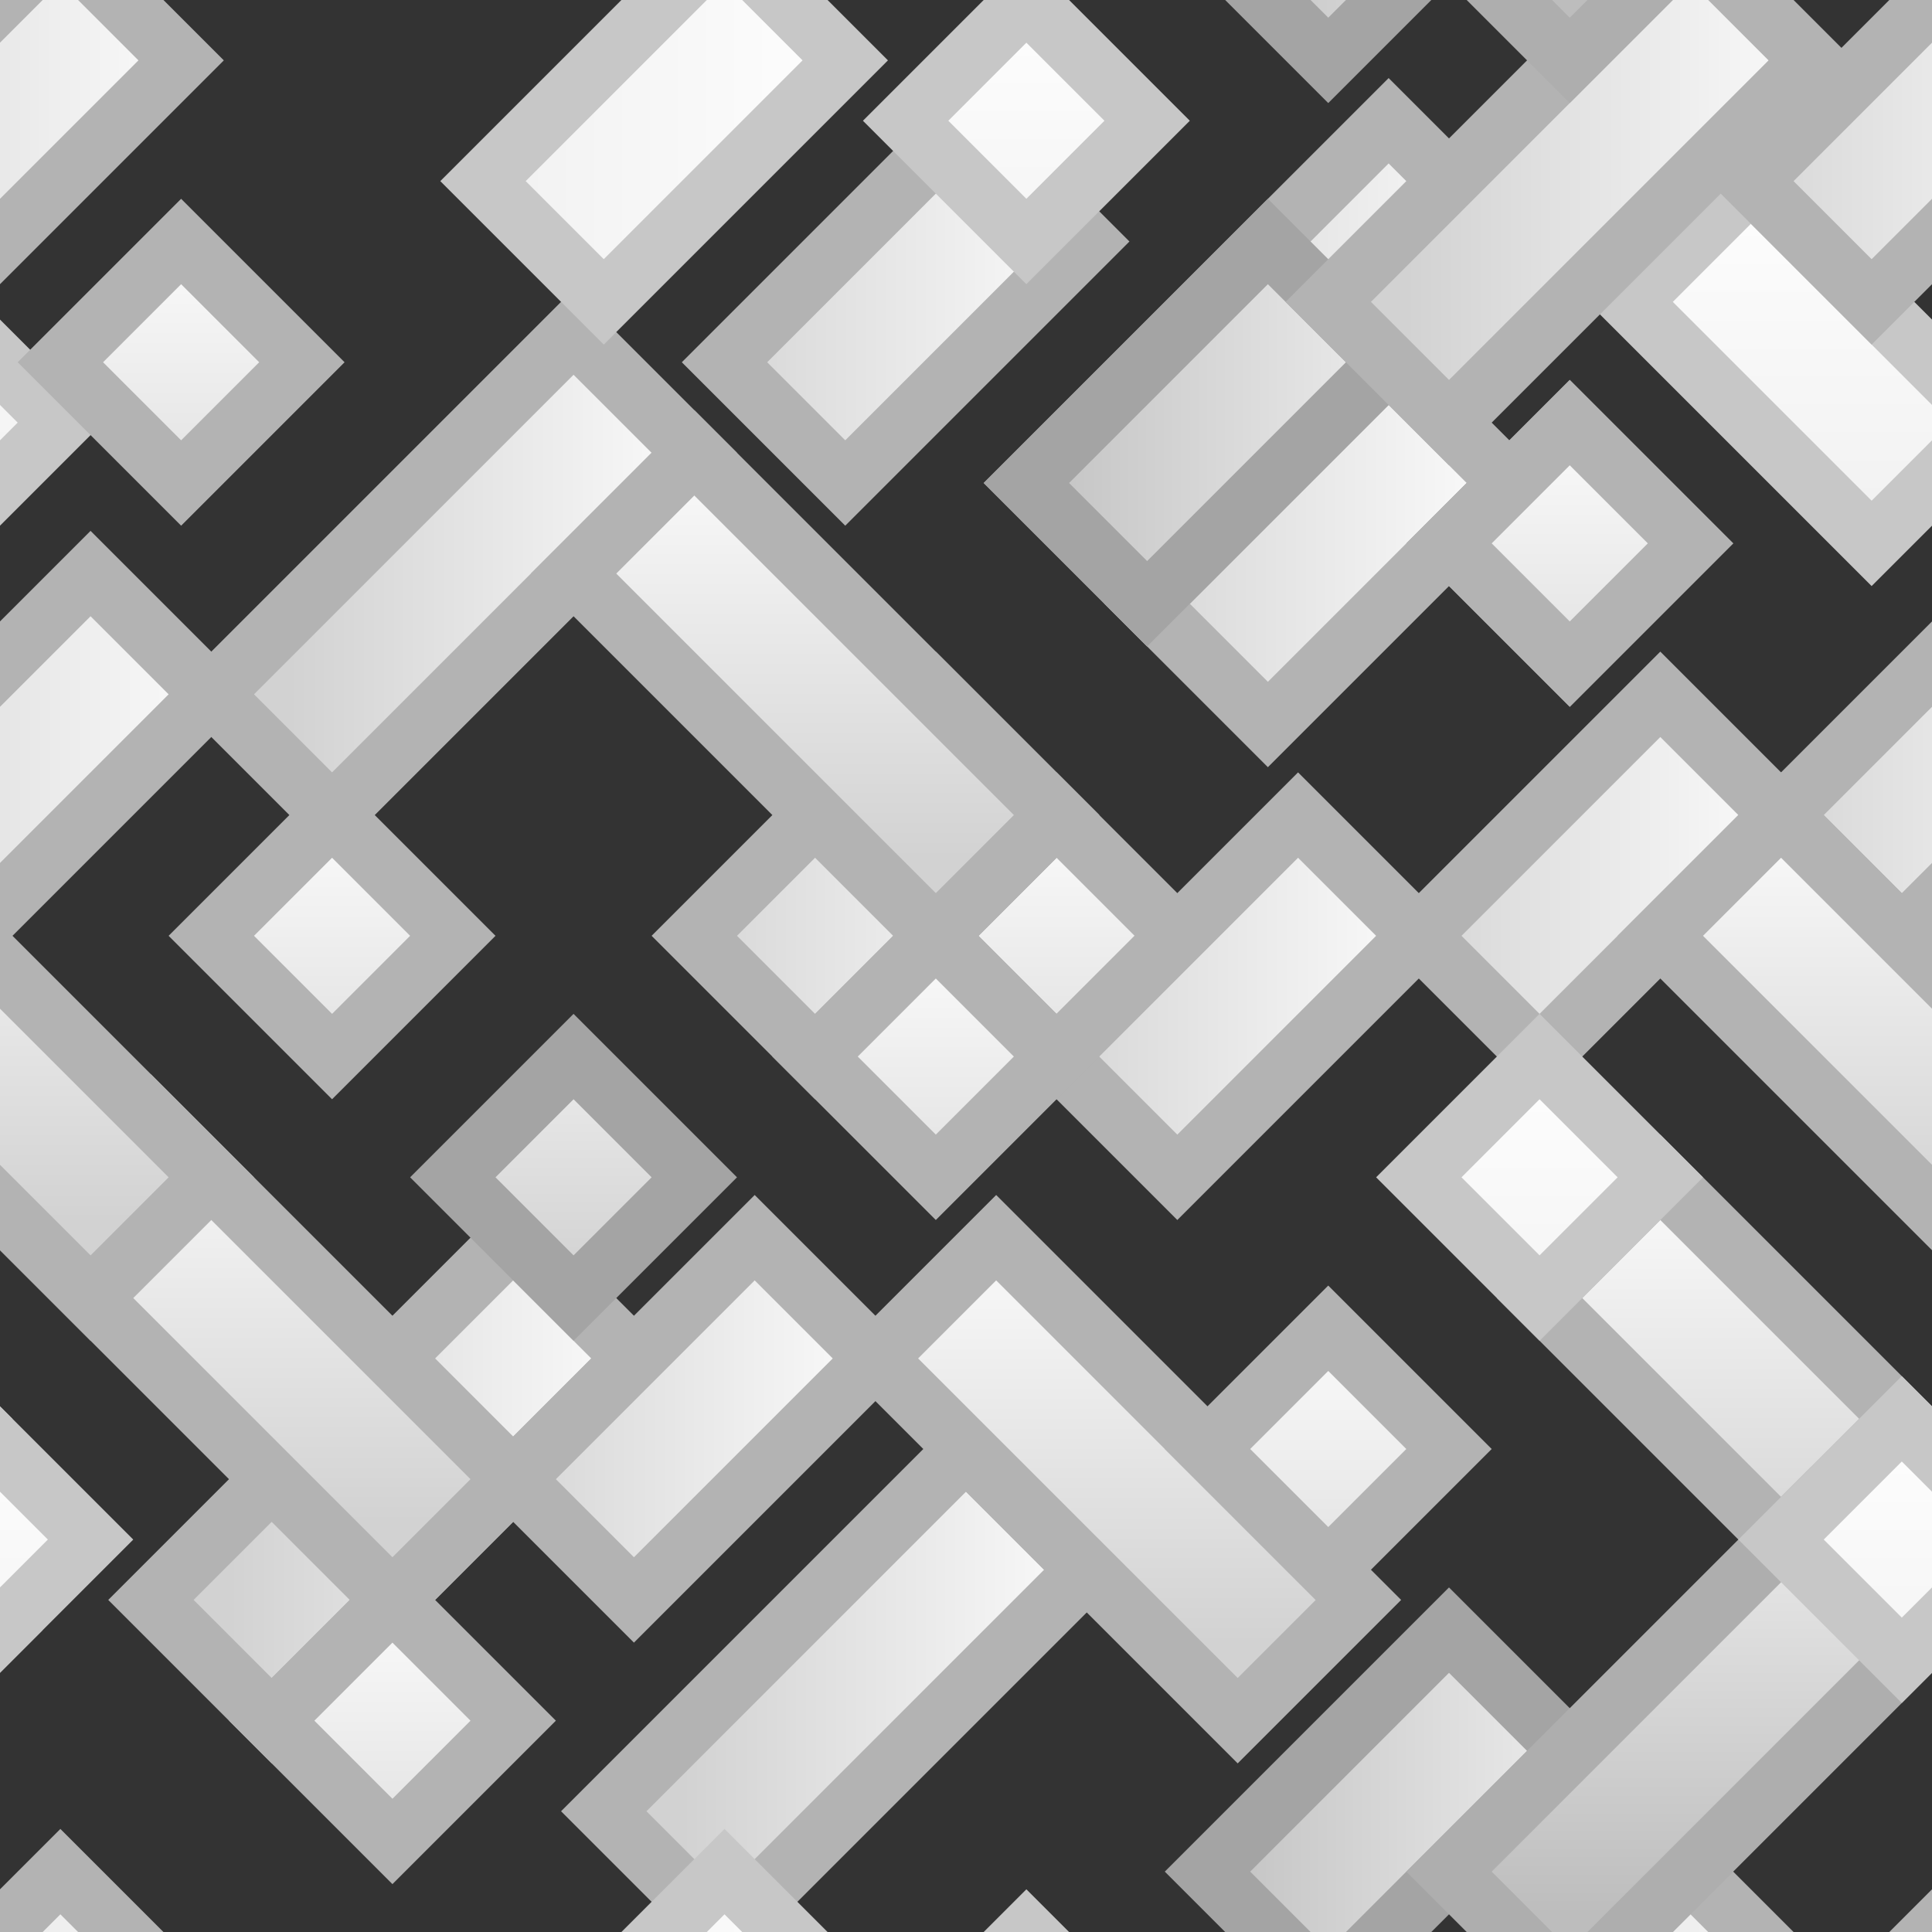 <?xml version="1.0" encoding="UTF-8" standalone="no"?>
<!-- Created with Inkscape (http://www.inkscape.org/) -->

<svg
   xmlns:dc="http://purl.org/dc/elements/1.1/"
   xmlns:cc="http://creativecommons.org/ns#"
   xmlns:rdf="http://www.w3.org/1999/02/22-rdf-syntax-ns#"
   xmlns:svg="http://www.w3.org/2000/svg"
   xmlns="http://www.w3.org/2000/svg"
   xmlns:xlink="http://www.w3.org/1999/xlink"
   xmlns:sodipodi="http://sodipodi.sourceforge.net/DTD/sodipodi-0.dtd"
   xmlns:inkscape="http://www.inkscape.org/namespaces/inkscape"
   width="128"
   height="128"
   viewBox="0 0 128 128"
   id="svg2"
   version="1.1"
   inkscape:version="0.92.1 r"
   sodipodi:docname="leaves_birch.svg">
  <rect x="0" y="0" width="128" height="128" fill="#333333" stroke="none"/>
  <defs
     id="defs4">
    <linearGradient
       inkscape:collect="always"
       id="linearGradient4251">
      <stop
         style="stop-color:#efefef;stop-opacity:1"
         offset="0"
         id="stop4253" />
      <stop
         style="stop-color:#ffffff;stop-opacity:1"
         offset="1"
         id="stop4255" />
    </linearGradient>
    <linearGradient
       inkscape:collect="always"
       id="linearGradient4245">
      <stop
         style="stop-color:#bdbdbd;stop-opacity:1"
         offset="0"
         id="stop4247" />
      <stop
         style="stop-color:#f0f0f0;stop-opacity:1"
         offset="1"
         id="stop4249" />
    </linearGradient>
    <linearGradient
       id="linearGradient4440"
       inkscape:collect="always">
      <stop
         id="stop4442"
         offset="0"
         style="stop-color:#d2d2d2;stop-opacity:1" />
      <stop
         id="stop4444"
         offset="1"
         style="stop-color:#ffffff;stop-opacity:1" />
    </linearGradient>
    <linearGradient
       inkscape:collect="always"
       xlink:href="#linearGradient4440"
       id="linearGradient4286-2"
       x1="-10.828"
       y1="960.362"
       x2="18.828"
       y2="960.362"
       gradientUnits="userSpaceOnUse"
       gradientTransform="translate(83.172,-4.1e-5)" />
    <linearGradient
       inkscape:collect="always"
       xlink:href="#linearGradient4440"
       id="linearGradient4286-9"
       x1="-10.828"
       y1="960.362"
       x2="18.828"
       y2="960.362"
       gradientUnits="userSpaceOnUse"
       gradientTransform="translate(78,30)" />
    <linearGradient
       inkscape:collect="always"
       xlink:href="#linearGradient4440"
       id="linearGradient4286-97"
       x1="-10.828"
       y1="960.362"
       x2="18.828"
       y2="960.362"
       gradientUnits="userSpaceOnUse"
       gradientTransform="translate(42,58)" />
    <linearGradient
       inkscape:collect="always"
       xlink:href="#linearGradient4245"
       id="linearGradient4286-29"
       x1="-10.828"
       y1="960.362"
       x2="18.828"
       y2="960.362"
       gradientUnits="userSpaceOnUse"
       gradientTransform="translate(88,84)" />
    <linearGradient
       inkscape:collect="always"
       xlink:href="#linearGradient4245"
       id="linearGradient4286-4"
       x1="-10.828"
       y1="960.362"
       x2="18.828"
       y2="960.362"
       gradientUnits="userSpaceOnUse"
       gradientTransform="translate(76,-8)" />
    <linearGradient
       inkscape:collect="always"
       xlink:href="#linearGradient4440"
       id="linearGradient4286-5"
       x1="-10.828"
       y1="960.362"
       x2="18.828"
       y2="960.362"
       gradientUnits="userSpaceOnUse"
       gradientTransform="translate(124,-28)" />
    <linearGradient
       inkscape:collect="always"
       xlink:href="#linearGradient4440"
       id="linearGradient4286-1"
       x1="-10.828"
       y1="960.362"
       x2="18.828"
       y2="960.362"
       gradientUnits="userSpaceOnUse"
       gradientTransform="translate(126,14)" />
    <linearGradient
       inkscape:collect="always"
       xlink:href="#linearGradient4440"
       id="linearGradient4286-20"
       x1="-10.828"
       y1="960.362"
       x2="18.828"
       y2="960.362"
       gradientUnits="userSpaceOnUse"
       gradientTransform="translate(-2,14)" />
    <linearGradient
       inkscape:collect="always"
       xlink:href="#linearGradient4440"
       id="linearGradient4286-47"
       x1="-10.828"
       y1="960.362"
       x2="18.828"
       y2="960.362"
       gradientUnits="userSpaceOnUse"
       gradientTransform="translate(-4,-28)" />
    <linearGradient
       inkscape:collect="always"
       xlink:href="#linearGradient4440"
       id="linearGradient4286-3"
       x1="-10.828"
       y1="960.362"
       x2="18.828"
       y2="960.362"
       gradientUnits="userSpaceOnUse"
       gradientTransform="translate(-4,100)" />
    <linearGradient
       inkscape:collect="always"
       xlink:href="#linearGradient4440"
       id="linearGradient4286-54"
       x1="-10.828"
       y1="960.362"
       x2="18.828"
       y2="960.362"
       gradientUnits="userSpaceOnUse"
       gradientTransform="translate(124,100)" />
    <linearGradient
       inkscape:collect="always"
       xlink:href="#linearGradient4245"
       id="linearGradient4286-92"
       x1="-10.828"
       y1="960.362"
       x2="18.828"
       y2="960.362"
       gradientUnits="userSpaceOnUse"
       gradientTransform="translate(88,-44)" />
    <linearGradient
       inkscape:collect="always"
       xlink:href="#linearGradient4251"
       id="linearGradient4286-26"
       x1="-10.828"
       y1="960.362"
       x2="18.828"
       y2="960.362"
       gradientUnits="userSpaceOnUse"
       gradientTransform="translate(40,100)" />
    <linearGradient
       inkscape:collect="always"
       xlink:href="#linearGradient4251"
       id="linearGradient4286-04"
       x1="-10.828"
       y1="960.362"
       x2="18.828"
       y2="960.362"
       gradientUnits="userSpaceOnUse"
       gradientTransform="translate(40,-28)" />
    <linearGradient
       inkscape:collect="always"
       xlink:href="#linearGradient4440"
       id="linearGradient4286-8-2"
       x1="-10.828"
       y1="960.362"
       x2="18.828"
       y2="960.362"
       gradientUnits="userSpaceOnUse"
       gradientTransform="rotate(-90,66,956.362)" />
    <linearGradient
       inkscape:collect="always"
       xlink:href="#linearGradient4440"
       id="linearGradient4286-8-2-6"
       x1="-10.828"
       y1="960.362"
       x2="18.828"
       y2="960.362"
       gradientUnits="userSpaceOnUse"
       gradientTransform="rotate(-90,34,980.362)" />
    <linearGradient
       inkscape:collect="always"
       xlink:href="#linearGradient4440"
       id="linearGradient4286-8-2-1"
       x1="-10.828"
       y1="960.362"
       x2="18.828"
       y2="960.362"
       gradientUnits="userSpaceOnUse"
       gradientTransform="rotate(-90,30,940.362)" />
    <linearGradient
       inkscape:collect="always"
       xlink:href="#linearGradient4245"
       id="linearGradient4286-8-2-97"
       x1="-10.828"
       y1="960.362"
       x2="18.828"
       y2="960.362"
       gradientUnits="userSpaceOnUse"
       gradientTransform="matrix(0,-1,-1,0,948.362,912.362)" />
    <linearGradient
       inkscape:collect="always"
       xlink:href="#linearGradient4245"
       id="linearGradient4286-8-2-3"
       x1="-10.828"
       y1="960.362"
       x2="18.828"
       y2="960.362"
       gradientUnits="userSpaceOnUse"
       gradientTransform="matrix(0,-1,-1,0,1076.362,912.362)" />
    <linearGradient
       inkscape:collect="always"
       xlink:href="#linearGradient4245"
       id="linearGradient4286-8-2-94"
       x1="-10.828"
       y1="960.362"
       x2="18.828"
       y2="960.362"
       gradientUnits="userSpaceOnUse"
       gradientTransform="matrix(0,-1,-1,0,1076.362,1040.362)" />
    <linearGradient
       inkscape:collect="always"
       xlink:href="#linearGradient4245"
       id="linearGradient4286-8-2-93"
       x1="-10.828"
       y1="960.362"
       x2="18.828"
       y2="960.362"
       gradientUnits="userSpaceOnUse"
       gradientTransform="matrix(0,-1,-1,0,948.362,1040.362)" />
    <linearGradient
       inkscape:collect="always"
       xlink:href="#linearGradient4440"
       id="linearGradient4286-8-2-8"
       x1="-10.828"
       y1="960.362"
       x2="18.828"
       y2="960.362"
       gradientUnits="userSpaceOnUse"
       gradientTransform="rotate(-90,78,916.362)" />
    <linearGradient
       inkscape:collect="always"
       xlink:href="#linearGradient4440"
       id="linearGradient4286-8-2-63"
       x1="-10.828"
       y1="960.362"
       x2="18.828"
       y2="960.362"
       gradientUnits="userSpaceOnUse"
       gradientTransform="rotate(-90,14,980.362)" />
    <linearGradient
       inkscape:collect="always"
       xlink:href="#linearGradient4440"
       id="linearGradient4286-8-2-97-1"
       x1="-10.828"
       y1="960.362"
       x2="18.828"
       y2="960.362"
       gradientUnits="userSpaceOnUse"
       gradientTransform="rotate(-90,58,910.362)" />
    <linearGradient
       inkscape:collect="always"
       xlink:href="#linearGradient4440"
       id="linearGradient4286-8-2-97-1-44"
       x1="-10.828"
       y1="960.362"
       x2="18.828"
       y2="960.362"
       gradientUnits="userSpaceOnUse"
       gradientTransform="rotate(-90,58,910.362)" />
    <linearGradient
       inkscape:collect="always"
       xlink:href="#linearGradient4251"
       id="linearGradient4286-8-2-97-1-1"
       x1="-10.828"
       y1="960.362"
       x2="18.828"
       y2="960.362"
       gradientUnits="userSpaceOnUse"
       gradientTransform="rotate(-90,78,932.362)" />
    <linearGradient
       inkscape:collect="always"
       xlink:href="#linearGradient4440"
       id="linearGradient4286-8-2-97-1-6"
       x1="-10.828"
       y1="960.362"
       x2="18.828"
       y2="960.362"
       gradientUnits="userSpaceOnUse"
       gradientTransform="rotate(-90,54,948.362)" />
    <linearGradient
       inkscape:collect="always"
       xlink:href="#linearGradient4245"
       id="linearGradient4286-8-2-97-1-85"
       x1="-10.828"
       y1="960.362"
       x2="18.828"
       y2="960.362"
       gradientUnits="userSpaceOnUse"
       gradientTransform="rotate(-90,46,964.362)" />
    <linearGradient
       inkscape:collect="always"
       xlink:href="#linearGradient4440"
       id="linearGradient4286-8-2-97-1-38"
       x1="-10.828"
       y1="960.362"
       x2="18.828"
       y2="960.362"
       gradientUnits="userSpaceOnUse"
       gradientTransform="rotate(-90,30,964.362)" />
    <linearGradient
       inkscape:collect="always"
       xlink:href="#linearGradient4440"
       id="linearGradient4286-8-2-97-1-89"
       x1="-10.828"
       y1="960.362"
       x2="18.828"
       y2="960.362"
       gradientUnits="userSpaceOnUse"
       gradientTransform="rotate(-90,6,950.362)" />
    <linearGradient
       inkscape:collect="always"
       xlink:href="#linearGradient4440"
       id="linearGradient4286-8-2-97-1-386"
       x1="-10.828"
       y1="960.362"
       x2="18.828"
       y2="960.362"
       gradientUnits="userSpaceOnUse"
       gradientTransform="rotate(-90,80,948.362)" />
    <linearGradient
       inkscape:collect="always"
       xlink:href="#linearGradient4440"
       id="linearGradient4286-8-2-97-1-88"
       x1="-10.828"
       y1="960.362"
       x2="18.828"
       y2="960.362"
       gradientUnits="userSpaceOnUse"
       gradientTransform="rotate(-90,58,988.362)" />
    <linearGradient
       inkscape:collect="always"
       xlink:href="#linearGradient4251"
       id="linearGradient4286-8-2-97-1-43"
       x1="-10.828"
       y1="960.362"
       x2="18.828"
       y2="960.362"
       gradientUnits="userSpaceOnUse"
       gradientTransform="rotate(-90,38,996.362)" />
    <linearGradient
       inkscape:collect="always"
       xlink:href="#linearGradient4251"
       id="linearGradient4286-8-2-97-1-2"
       x1="-10.828"
       y1="960.362"
       x2="18.828"
       y2="960.362"
       gradientUnits="userSpaceOnUse"
       gradientTransform="rotate(-90,102,932.362)" />
    <linearGradient
       inkscape:collect="always"
       xlink:href="#linearGradient4251"
       id="linearGradient4286-8-2-97-1-9"
       x1="-10.828"
       y1="960.362"
       x2="18.828"
       y2="960.362"
       gradientUnits="userSpaceOnUse"
       gradientTransform="rotate(-90,26,914.362)" />
    <linearGradient
       inkscape:collect="always"
       xlink:href="#linearGradient4251"
       id="linearGradient4286-8-2-97-1-24"
       x1="-10.828"
       y1="960.362"
       x2="18.828"
       y2="960.362"
       gradientUnits="userSpaceOnUse"
       gradientTransform="rotate(-90,90,978.362)" />
    <linearGradient
       inkscape:collect="always"
       xlink:href="#linearGradient4440"
       id="linearGradient4286-8-2-1-8"
       x1="-10.828"
       y1="960.362"
       x2="18.828"
       y2="960.362"
       gradientUnits="userSpaceOnUse"
       gradientTransform="translate(30,-2)" />
    <linearGradient
       inkscape:collect="always"
       xlink:href="#linearGradient4440"
       id="linearGradient4286-8-2-1-8-9"
       x1="-10.828"
       y1="960.362"
       x2="18.828"
       y2="960.362"
       gradientUnits="userSpaceOnUse"
       gradientTransform="translate(84,-16)" />
    <linearGradient
       inkscape:collect="always"
       xlink:href="#linearGradient4440"
       id="linearGradient4286-8-2-1-8-0"
       x1="-10.828"
       y1="960.362"
       x2="18.828"
       y2="960.362"
       gradientUnits="userSpaceOnUse"
       gradientTransform="translate(104,-28)" />
    <linearGradient
       inkscape:collect="always"
       xlink:href="#linearGradient4440"
       id="linearGradient4286-8-2-1-8-5"
       x1="-10.828"
       y1="960.362"
       x2="18.828"
       y2="960.362"
       gradientUnits="userSpaceOnUse"
       gradientTransform="translate(104,100)" />
    <linearGradient
       inkscape:collect="always"
       xlink:href="#linearGradient4440"
       id="linearGradient4286-8-2-1-8-50"
       x1="-10.828"
       y1="960.362"
       x2="18.828"
       y2="960.362"
       gradientUnits="userSpaceOnUse"
       gradientTransform="translate(26,58)" />
    <linearGradient
       inkscape:collect="always"
       xlink:href="#linearGradient4440"
       id="linearGradient4286-8-2-1-8-8"
       x1="-10.828"
       y1="960.362"
       x2="18.828"
       y2="960.362"
       gradientUnits="userSpaceOnUse"
       gradientTransform="translate(56,72)" />
    <linearGradient
       inkscape:collect="always"
       xlink:href="#linearGradient4440"
       id="linearGradient4286-8-2-97-1-386-4"
       x1="-10.828"
       y1="960.362"
       x2="18.828"
       y2="960.362"
       gradientUnits="userSpaceOnUse"
       gradientTransform="rotate(-90,54,940.362)" />
    <linearGradient
       inkscape:collect="always"
       xlink:href="#linearGradient4440"
       id="linearGradient4286-4-9"
       x1="-10.828"
       y1="960.362"
       x2="18.828"
       y2="960.362"
       gradientUnits="userSpaceOnUse"
       gradientTransform="translate(56,-16)" />
    <linearGradient
       inkscape:collect="always"
       xlink:href="#linearGradient4440"
       id="linearGradient4286-4-1"
       x1="-10.828"
       y1="960.362"
       x2="18.828"
       y2="960.362"
       gradientUnits="userSpaceOnUse"
       gradientTransform="translate(54,22)" />
    <linearGradient
       inkscape:collect="always"
       xlink:href="#linearGradient4440"
       id="linearGradient4286-4-3"
       x1="-10.828"
       y1="960.362"
       x2="18.828"
       y2="960.362"
       gradientUnits="userSpaceOnUse"
       gradientTransform="translate(102,22)" />
    <linearGradient
       inkscape:collect="always"
       xlink:href="#linearGradient4440"
       id="linearGradient4286-20-2"
       x1="-10.828"
       y1="960.362"
       x2="18.828"
       y2="960.362"
       gradientUnits="userSpaceOnUse"
       gradientTransform="rotate(-90,86,932.362)" />
    <linearGradient
       inkscape:collect="always"
       xlink:href="#linearGradient4251"
       id="linearGradient4286-8-2-97-1-24-97"
       x1="-10.828"
       y1="960.362"
       x2="18.828"
       y2="960.362"
       gradientUnits="userSpaceOnUse"
       gradientTransform="rotate(-90,78,890.362)" />
    <linearGradient
       inkscape:collect="always"
       xlink:href="#linearGradient4251"
       id="linearGradient4286-04-2"
       x1="-10.828"
       y1="960.362"
       x2="18.828"
       y2="960.362"
       gradientUnits="userSpaceOnUse"
       gradientTransform="rotate(-90,56,896.362)" />
    <linearGradient
       inkscape:collect="always"
       xlink:href="#linearGradient4251"
       id="linearGradient4286-04-2-9"
       x1="-10.828"
       y1="960.362"
       x2="18.828"
       y2="960.362"
       gradientUnits="userSpaceOnUse"
       gradientTransform="rotate(-90,-8,960.362)" />
    <linearGradient
       inkscape:collect="always"
       xlink:href="#linearGradient4440"
       id="linearGradient4608"
       gradientUnits="userSpaceOnUse"
       gradientTransform="rotate(-90,22,996.362)"
       x1="-10.828"
       y1="960.362"
       x2="18.828"
       y2="960.362" />
  </defs>
  <sodipodi:namedview
     id="base"
     pagecolor="#ffffff"
     bordercolor="#666666"
     borderopacity="1.0"
     inkscape:pageopacity="0.0"
     inkscape:pageshadow="2"
     inkscape:zoom="5.6568544"
     inkscape:cx="46.479688"
     inkscape:cy="41.970546"
     inkscape:document-units="px"
     inkscape:current-layer="layer1"
     showgrid="true"
     units="px"
     inkscape:window-width="3840"
     inkscape:window-height="2018"
     inkscape:window-x="0"
     inkscape:window-y="86"
     inkscape:window-maximized="1"
     inkscape:snap-bbox="true"
     inkscape:bbox-paths="true"
     inkscape:bbox-nodes="true"
     inkscape:snap-bbox-edge-midpoints="true"
     inkscape:snap-bbox-midpoints="true"
     inkscape:object-nodes="true">
    <inkscape:grid
       type="xygrid"
       id="grid4136"
       empspacing="4"
       dotted="false" />
  </sodipodi:namedview>
  <g
     inkscape:label="Layer 1"
     inkscape:groupmode="layer"
     id="layer1"
     transform="translate(0,-924.362)">
    <path
       style="fill:url(#linearGradient4286-8-2-1-8);fill-opacity:1;fill-rule:evenodd;stroke:#b3b3b3;stroke-width:4;stroke-linecap:butt;stroke-linejoin:miter;stroke-miterlimit:4;stroke-dasharray:none;stroke-opacity:1"
       d="m 14,970.362 24,-24 8,8 -24,24 z"
       id="path4805-14-2-4-8"
       inkscape:connector-curvature="0"
       sodipodi:nodetypes="ccccc" />
    <path
       style="fill:url(#linearGradient4286-4-9);fill-opacity:1;fill-rule:evenodd;stroke:#b3b3b3;stroke-width:4;stroke-linecap:butt;stroke-linejoin:miter;stroke-miterlimit:4;stroke-dasharray:none;stroke-opacity:1"
       d="m 48,948.362 16,-16 8,8 -8,8 -8,8 z"
       id="path4805-4-8"
       inkscape:connector-curvature="0" />
    <path
       style="fill:url(#linearGradient4286-2);fill-opacity:1;fill-rule:evenodd;stroke:#b3b3b3;stroke-width:4;stroke-linecap:butt;stroke-linejoin:miter;stroke-miterlimit:4;stroke-dasharray:none;stroke-opacity:1"
       d="m 76,964.362 16,-16 8,8 -8,8 -8,8 z"
       id="path4805-5"
       inkscape:connector-curvature="0"
       sodipodi:nodetypes="cccccc" />
    <path
       style="fill:url(#linearGradient4286-8-2-97-1-386-4);fill-opacity:1;fill-rule:evenodd;stroke:#b3b3b3;stroke-width:4;stroke-linecap:butt;stroke-linejoin:miter;stroke-miterlimit:4;stroke-dasharray:none;stroke-opacity:1"
       d="m 70,994.362 -8,-8 8,-8 8,8 z"
       id="path4805-14-2-7-8-8-2"
       inkscape:connector-curvature="0"
       sodipodi:nodetypes="ccccc" />
    <path
       style="fill:url(#linearGradient4286-8-2-1-8-9);fill-opacity:1;fill-rule:evenodd;stroke:#b3b3b3;stroke-width:4;stroke-linecap:butt;stroke-linejoin:miter;stroke-miterlimit:4;stroke-dasharray:none;stroke-opacity:1"
       d="m 68,956.362 24,-24 8,8 -24,24 z"
       id="path4805-14-2-4-8-8"
       inkscape:connector-curvature="0"
       sodipodi:nodetypes="ccccc" />
    <path
       style="fill:url(#linearGradient4286-9);fill-opacity:1;fill-rule:evenodd;stroke:#b3b3b3;stroke-width:4;stroke-linecap:butt;stroke-linejoin:miter;stroke-miterlimit:4;stroke-dasharray:none;stroke-opacity:1"
       d="m 70,994.362 16,-16 8,8 -8,8 -8,8 z"
       id="path4805-8"
       inkscape:connector-curvature="0" />
    <path
       style="fill:url(#linearGradient4286-8-2-1-8-50);fill-opacity:1;fill-rule:evenodd;stroke:#b3b3b3;stroke-width:4;stroke-linecap:butt;stroke-linejoin:miter;stroke-miterlimit:4;stroke-dasharray:none;stroke-opacity:1"
       d="m 10,1030.362 24,-24 8,8 -24,24 z"
       id="path4805-14-2-4-8-6"
       inkscape:connector-curvature="0"
       sodipodi:nodetypes="ccccc" />
    <path
       style="fill:url(#linearGradient4286-8-2-1-8-8);fill-opacity:1;fill-rule:evenodd;stroke:#b3b3b3;stroke-width:4;stroke-linecap:butt;stroke-linejoin:miter;stroke-miterlimit:4;stroke-dasharray:none;stroke-opacity:1"
       d="m 40,1044.362 24,-24 8,8 -24,24 z"
       id="path4805-14-2-4-8-2"
       inkscape:connector-curvature="0"
       sodipodi:nodetypes="ccccc" />
    <path
       style="fill:url(#linearGradient4286-8-2-6);fill-opacity:1;fill-rule:evenodd;stroke:#b3b3b3;stroke-width:4;stroke-linecap:butt;stroke-linejoin:miter;stroke-miterlimit:4;stroke-dasharray:none;stroke-opacity:1"
       d="m 26,1030.362 -24,-24 8,-8 24,24 z"
       id="path4805-14-2-6"
       inkscape:connector-curvature="0"
       sodipodi:nodetypes="ccccc" />
    <path
       style="fill:url(#linearGradient4286-97);fill-opacity:1;fill-rule:evenodd;stroke:#b3b3b3;stroke-width:4;stroke-linecap:butt;stroke-linejoin:miter;stroke-miterlimit:4;stroke-dasharray:none;stroke-opacity:1"
       d="m 34,1022.362 16,-16 8,8 -8,8 -8,8 z"
       id="path4805-1"
       inkscape:connector-curvature="0" />
    <path
       style="fill:url(#linearGradient4286-8-2);fill-opacity:1;fill-rule:evenodd;stroke:#b3b3b3;stroke-width:4;stroke-linecap:butt;stroke-linejoin:miter;stroke-miterlimit:4;stroke-dasharray:none;stroke-opacity:1"
       d="m 82,1038.362 -24,-24 8,-8 24,24 z"
       id="path4805-14-2"
       inkscape:connector-curvature="0"
       sodipodi:nodetypes="ccccc" />
    <path
       style="fill:url(#linearGradient4286-8-2-1-8-5);fill-opacity:1;fill-rule:evenodd;stroke:#b3b3b3;stroke-width:4;stroke-linecap:butt;stroke-linejoin:miter;stroke-miterlimit:4;stroke-dasharray:none;stroke-opacity:1"
       d="m 88,1072.362 24,-24 8,8 -24,24 z"
       id="path4805-14-2-4-8-08"
       inkscape:connector-curvature="0"
       sodipodi:nodetypes="ccccc" />
    <path
       style="fill:url(#linearGradient4286-29);fill-opacity:1;fill-rule:evenodd;stroke:#a4a4a4;stroke-width:4;stroke-linecap:butt;stroke-linejoin:miter;stroke-miterlimit:4;stroke-dasharray:none;stroke-opacity:1"
       d="m 80,1048.362 16,-16 8,8 -8,8 -8,8 z"
       id="path4805-9"
       inkscape:connector-curvature="0" />
    <path
       style="fill:url(#linearGradient4286-4);fill-opacity:1;fill-rule:evenodd;stroke:#a4a4a4;stroke-width:4;stroke-linecap:butt;stroke-linejoin:miter;stroke-miterlimit:4;stroke-dasharray:none;stroke-opacity:1"
       d="m 68,956.362 16,-16 8,8 -8,8 -8,8 z"
       id="path4805-4"
       inkscape:connector-curvature="0" />
    <path
       style="fill:url(#linearGradient4286-04-2);fill-opacity:1;fill-rule:evenodd;stroke:#c7c7c7;stroke-width:4;stroke-linecap:butt;stroke-linejoin:miter;stroke-miterlimit:4;stroke-dasharray:none;stroke-opacity:1"
       d="m 124,960.362 -16,-16 8,-8 8,8 8,8 z"
       id="path4805-17-1"
       inkscape:connector-curvature="0" />
    <path
       style="fill:url(#linearGradient4286-8-2-1-8-0);fill-opacity:1;fill-rule:evenodd;stroke:#b3b3b3;stroke-width:4;stroke-linecap:butt;stroke-linejoin:miter;stroke-miterlimit:4;stroke-dasharray:none;stroke-opacity:1"
       d="m 88,944.362 24,-24 8,8 -24,24 z"
       id="path4805-14-2-4-8-0"
       inkscape:connector-curvature="0"
       sodipodi:nodetypes="ccccc" />
    <path
       style="fill:url(#linearGradient4286-5);fill-opacity:1;fill-rule:evenodd;stroke:#b3b3b3;stroke-width:4;stroke-linecap:butt;stroke-linejoin:miter;stroke-miterlimit:4;stroke-dasharray:none;stroke-opacity:1"
       d="m 116,936.362 16,-16 8,8 -8,8 -8,8 z"
       id="path4805-6"
       inkscape:connector-curvature="0" />
    <path
       style="fill:url(#linearGradient4286-4-3);fill-opacity:1;fill-rule:evenodd;stroke:#b3b3b3;stroke-width:4;stroke-linecap:butt;stroke-linejoin:miter;stroke-miterlimit:4;stroke-dasharray:none;stroke-opacity:1"
       d="m 94,986.362 16,-16 8,8 -8,8 -8,8 z"
       id="path4805-4-9"
       inkscape:connector-curvature="0" />
    <path
       style="fill:url(#linearGradient4286-1);fill-opacity:1;fill-rule:evenodd;stroke:#b3b3b3;stroke-width:4;stroke-linecap:butt;stroke-linejoin:miter;stroke-miterlimit:4;stroke-dasharray:none;stroke-opacity:1"
       d="m 118,978.362 16,-16 8,8 -8,8 -8,8 z"
       id="path4805-3"
       inkscape:connector-curvature="0" />
    <path
       style="fill:url(#linearGradient4286-04-2-9);fill-opacity:1;fill-rule:evenodd;stroke:#c7c7c7;stroke-width:4;stroke-linecap:butt;stroke-linejoin:miter;stroke-miterlimit:4;stroke-dasharray:none;stroke-opacity:1"
       d="m -4,960.362 -16,-16 8,-8 8,8 8,8 z"
       id="path4805-17-1-8"
       inkscape:connector-curvature="0" />
    <path
       style="fill:url(#linearGradient4286-20);fill-opacity:1;fill-rule:evenodd;stroke:#b3b3b3;stroke-width:4;stroke-linecap:butt;stroke-linejoin:miter;stroke-miterlimit:4;stroke-dasharray:none;stroke-opacity:1"
       d="m -10,978.362 16,-16 8,8 -8,8 -8,8 z"
       id="path4805-55"
       inkscape:connector-curvature="0" />
    <path
       style="fill:url(#linearGradient4286-47);fill-opacity:1;fill-rule:evenodd;stroke:#b3b3b3;stroke-width:4;stroke-linecap:butt;stroke-linejoin:miter;stroke-miterlimit:4;stroke-dasharray:none;stroke-opacity:1"
       d="m -12,936.362 16,-16 8,8 -8,8 -8,8 z"
       id="path4805-69"
       inkscape:connector-curvature="0" />
    <path
       style="fill:url(#linearGradient4286-3);fill-opacity:1;fill-rule:evenodd;stroke:#b3b3b3;stroke-width:4;stroke-linecap:butt;stroke-linejoin:miter;stroke-miterlimit:4;stroke-dasharray:none;stroke-opacity:1"
       d="m -12,1064.362 16,-16 8,8 -8,8 -8,8 z"
       id="path4805-52"
       inkscape:connector-curvature="0" />
    <path
       style="fill:url(#linearGradient4286-54);fill-opacity:1;fill-rule:evenodd;stroke:#b3b3b3;stroke-width:4;stroke-linecap:butt;stroke-linejoin:miter;stroke-miterlimit:4;stroke-dasharray:none;stroke-opacity:1"
       d="m 116,1064.362 16,-16 8,8 -8,8 -8,8 z"
       id="path4805-43"
       inkscape:connector-curvature="0" />
    <path
       style="fill:url(#linearGradient4286-20-2);fill-opacity:1;fill-rule:evenodd;stroke:#b3b3b3;stroke-width:4;stroke-linecap:butt;stroke-linejoin:miter;stroke-miterlimit:4;stroke-dasharray:none;stroke-opacity:1"
       d="m 118,1026.362 -16,-16 8,-8 8,8 8,8 z"
       id="path4805-55-5"
       inkscape:connector-curvature="0" />
    <path
       style="fill:url(#linearGradient4286-92);fill-opacity:1;fill-rule:evenodd;stroke:#a4a4a4;stroke-width:4;stroke-linecap:butt;stroke-linejoin:miter;stroke-miterlimit:4;stroke-dasharray:none;stroke-opacity:1"
       d="m 80,920.362 16,-16 8,8 -8,8 -8,8 z"
       id="path4805-89"
       inkscape:connector-curvature="0" />
    <path
       style="fill:url(#linearGradient4286-26);fill-opacity:1;fill-rule:evenodd;stroke:#c7c7c7;stroke-width:4;stroke-linecap:butt;stroke-linejoin:miter;stroke-miterlimit:4;stroke-dasharray:none;stroke-opacity:1"
       d="m 32,1064.362 16,-16 8,8 -8,8 -8,8 z"
       id="path4805-95"
       inkscape:connector-curvature="0" />
    <path
       style="fill:url(#linearGradient4286-04);fill-opacity:1;fill-rule:evenodd;stroke:#c7c7c7;stroke-width:4;stroke-linecap:butt;stroke-linejoin:miter;stroke-miterlimit:4;stroke-dasharray:none;stroke-opacity:1"
       d="m 32,936.362 16,-16 8,8 -8,8 -8,8 z"
       id="path4805-17"
       inkscape:connector-curvature="0" />
    <path
       style="fill:url(#linearGradient4286-4-1);fill-opacity:1;fill-rule:evenodd;stroke:#b3b3b3;stroke-width:4;stroke-linecap:butt;stroke-linejoin:miter;stroke-miterlimit:4;stroke-dasharray:none;stroke-opacity:1"
       d="m 46,986.362 16,-16 8,8 -8,8 -8,8 z"
       id="path4805-4-1"
       inkscape:connector-curvature="0" />
    <path
       style="fill:url(#linearGradient4286-8-2-1);fill-opacity:1;fill-rule:evenodd;stroke:#b3b3b3;stroke-width:4;stroke-linecap:butt;stroke-linejoin:miter;stroke-miterlimit:4;stroke-dasharray:none;stroke-opacity:1"
       d="m 62,986.362 -24,-24 8,-8 24,24 z"
       id="path4805-14-2-4"
       inkscape:connector-curvature="0"
       sodipodi:nodetypes="ccccc" />
    <path
       style="fill:url(#linearGradient4286-8-2-97);fill-opacity:1;fill-rule:evenodd;stroke:#aeaeae;stroke-width:4;stroke-linecap:butt;stroke-linejoin:miter;stroke-miterlimit:4;stroke-dasharray:none;stroke-opacity:1"
       d="m -24,928.362 24,-24 -8,-8 -24,24 z"
       id="path4805-14-2-7"
       inkscape:connector-curvature="0"
       sodipodi:nodetypes="ccccc" />
    <path
       style="fill:url(#linearGradient4286-8-2-3);fill-opacity:1;fill-rule:evenodd;stroke:#aeaeae;stroke-width:4;stroke-linecap:butt;stroke-linejoin:miter;stroke-miterlimit:4;stroke-dasharray:none;stroke-opacity:1"
       d="m 104,928.362 24,-24 -8,-8 -24,24 z"
       id="path4805-14-2-63"
       inkscape:connector-curvature="0"
       sodipodi:nodetypes="ccccc" />
    <path
       style="fill:url(#linearGradient4286-8-2-94);fill-opacity:1;fill-rule:evenodd;stroke:#aeaeae;stroke-width:4;stroke-linecap:butt;stroke-linejoin:miter;stroke-miterlimit:4;stroke-dasharray:none;stroke-opacity:1"
       d="m 104,1056.362 24,-24 -8,-8 -24,24 z"
       id="path4805-14-2-2"
       inkscape:connector-curvature="0"
       sodipodi:nodetypes="ccccc" />
    <path
       style="fill:url(#linearGradient4286-8-2-93);fill-opacity:1;fill-rule:evenodd;stroke:#aeaeae;stroke-width:4;stroke-linecap:butt;stroke-linejoin:miter;stroke-miterlimit:4;stroke-dasharray:none;stroke-opacity:1"
       d="m -24,1056.362 24,-24 -8,-8 -24,24 z"
       id="path4805-14-2-8"
       inkscape:connector-curvature="0"
       sodipodi:nodetypes="ccccc" />
    <path
       style="fill:url(#linearGradient4286-8-2-8);fill-opacity:1;fill-rule:evenodd;stroke:#b3b3b3;stroke-width:4;stroke-linecap:butt;stroke-linejoin:miter;stroke-miterlimit:4;stroke-dasharray:none;stroke-opacity:1"
       d="m 134,1010.362 -24,-24 8,-8 24,24 z"
       id="path4805-14-2-9"
       inkscape:connector-curvature="0"
       sodipodi:nodetypes="ccccc" />
    <path
       style="fill:url(#linearGradient4286-8-2-63);fill-opacity:1;fill-rule:evenodd;stroke:#b3b3b3;stroke-width:4;stroke-linecap:butt;stroke-linejoin:miter;stroke-miterlimit:4;stroke-dasharray:none;stroke-opacity:1"
       d="m 6,1010.362 -24,-24 8,-8 24,24 z"
       id="path4805-14-2-61"
       inkscape:connector-curvature="0"
       sodipodi:nodetypes="ccccc" />
    <path
       style="fill:url(#linearGradient4286-8-2-97-1);fill-opacity:1;fill-rule:evenodd;stroke:#b3b3b3;stroke-width:4;stroke-linecap:butt;stroke-linejoin:miter;stroke-miterlimit:4;stroke-dasharray:none;stroke-opacity:1"
       d="m 104,968.362 -8,-8 8,-8 8,8 z"
       id="path4805-14-2-7-8"
       inkscape:connector-curvature="0"
       sodipodi:nodetypes="ccccc" />
    <path
       style="fill:url(#linearGradient4286-8-2-97-1-44);fill-opacity:1;fill-rule:evenodd;stroke:#b3b3b3;stroke-width:4;stroke-linecap:butt;stroke-linejoin:miter;stroke-miterlimit:4;stroke-dasharray:none;stroke-opacity:1"
       d="m 104,968.362 -8,-8 8,-8 8,8 z"
       id="path4805-14-2-7-8-3"
       inkscape:connector-curvature="0"
       sodipodi:nodetypes="ccccc" />
    <path
       style="fill:url(#linearGradient4286-8-2-97-1-1);fill-opacity:1;fill-rule:evenodd;stroke:#c7c7c7;stroke-width:4;stroke-linecap:butt;stroke-linejoin:miter;stroke-miterlimit:4;stroke-dasharray:none;stroke-opacity:1"
       d="m 102,1010.362 -8,-8 8,-8 8,8 z"
       id="path4805-14-2-7-8-9"
       inkscape:connector-curvature="0"
       sodipodi:nodetypes="ccccc" />
    <path
       style="fill:url(#linearGradient4286-8-2-97-1-6);fill-opacity:1;fill-rule:evenodd;stroke:#b3b3b3;stroke-width:4;stroke-linecap:butt;stroke-linejoin:miter;stroke-miterlimit:4;stroke-dasharray:none;stroke-opacity:1"
       d="m 62,1002.362 -8,-8 8,-8 8,8 z"
       id="path4805-14-2-7-8-7"
       inkscape:connector-curvature="0"
       sodipodi:nodetypes="ccccc" />
    <path
       style="fill:url(#linearGradient4286-8-2-97-1-85);fill-opacity:1;fill-rule:evenodd;stroke:#a4a4a4;stroke-width:4;stroke-linecap:butt;stroke-linejoin:miter;stroke-miterlimit:4;stroke-dasharray:none;stroke-opacity:1"
       d="m 38,1010.362 -8,-8 8,-8 8,8 z"
       id="path4805-14-2-7-8-5"
       inkscape:connector-curvature="0"
       sodipodi:nodetypes="ccccc" />
    <path
       style="fill:url(#linearGradient4286-8-2-97-1-38);fill-opacity:1;fill-rule:evenodd;stroke:#b3b3b3;stroke-width:4;stroke-linecap:butt;stroke-linejoin:miter;stroke-miterlimit:4;stroke-dasharray:none;stroke-opacity:1"
       d="m 22,994.362 -8,-8 8,-8 8,8 z"
       id="path4805-14-2-7-8-1"
       inkscape:connector-curvature="0"
       sodipodi:nodetypes="ccccc" />
    <path
       style="fill:url(#linearGradient4286-8-2-97-1-89);fill-opacity:1;fill-rule:evenodd;stroke:#b3b3b3;stroke-width:4;stroke-linecap:butt;stroke-linejoin:miter;stroke-miterlimit:4;stroke-dasharray:none;stroke-opacity:1"
       d="m 12,956.362 -8,-8 8,-8 8,8 z"
       id="path4805-14-2-7-8-33"
       inkscape:connector-curvature="0"
       sodipodi:nodetypes="ccccc" />
    <path
       style="fill:url(#linearGradient4286-8-2-97-1-386);fill-opacity:1;fill-rule:evenodd;stroke:#b3b3b3;stroke-width:4;stroke-linecap:butt;stroke-linejoin:miter;stroke-miterlimit:4;stroke-dasharray:none;stroke-opacity:1"
       d="m 88,1028.362 -8,-8 8,-8 8,8 z"
       id="path4805-14-2-7-8-8"
       inkscape:connector-curvature="0"
       sodipodi:nodetypes="ccccc" />
    <path
       style="fill:url(#linearGradient4286-8-2-97-1-88);fill-opacity:1;fill-rule:evenodd;stroke:#b3b3b3;stroke-width:4;stroke-linecap:butt;stroke-linejoin:miter;stroke-miterlimit:4;stroke-dasharray:none;stroke-opacity:1"
       d="m 26,1046.362 -8,-8 8,-8 8,8 z"
       id="path4805-14-2-7-8-76"
       inkscape:connector-curvature="0"
       sodipodi:nodetypes="ccccc" />
    <path
       style="fill:url(#linearGradient4286-8-2-97-1-9);fill-opacity:1;fill-rule:evenodd;stroke:#c7c7c7;stroke-width:4;stroke-linecap:butt;stroke-linejoin:miter;stroke-miterlimit:4;stroke-dasharray:none;stroke-opacity:1"
       d="m 68,940.362 -8,-8 8,-8 8,8 z"
       id="path4805-14-2-7-8-92"
       inkscape:connector-curvature="0"
       sodipodi:nodetypes="ccccc" />
    <path
       style="fill:url(#linearGradient4286-8-2-97-1-24);fill-opacity:1;fill-rule:evenodd;stroke:#c7c7c7;stroke-width:4;stroke-linecap:butt;stroke-linejoin:miter;stroke-miterlimit:4;stroke-dasharray:none;stroke-opacity:1"
       d="m 68,1068.362 -8,-8 8,-8 8,8 z"
       id="path4805-14-2-7-8-54"
       inkscape:connector-curvature="0"
       sodipodi:nodetypes="ccccc" />
    <path
       style="fill:url(#linearGradient4286-8-2-97-1-24-97);fill-opacity:1;fill-rule:evenodd;stroke:#c7c7c7;stroke-width:4;stroke-linecap:butt;stroke-linejoin:miter;stroke-miterlimit:4;stroke-dasharray:none;stroke-opacity:1"
       d="m 144,968.362 -8,-8 8,-8 8,8 z"
       id="path4805-14-2-7-8-54-1"
       inkscape:connector-curvature="0"
       sodipodi:nodetypes="ccccc" />
    <path
       inkscape:connector-curvature="0"
       id="path4606"
       d="m -10,1026.362 -16,-16 8,-8 8,8 8,8 z"
       style="fill:url(#linearGradient4608);fill-opacity:1;fill-rule:evenodd;stroke:#b3b3b3;stroke-width:4;stroke-linecap:butt;stroke-linejoin:miter;stroke-miterlimit:4;stroke-dasharray:none;stroke-opacity:1" />
    <path
       style="fill:url(#linearGradient4286-8-2-97-1-43);fill-opacity:1;fill-rule:evenodd;stroke:#c7c7c7;stroke-width:4;stroke-linecap:butt;stroke-linejoin:miter;stroke-miterlimit:4;stroke-dasharray:none;stroke-opacity:1"
       d="m -2,1034.362 -8,-8 8,-8 8,8 z"
       id="path4805-14-2-7-8-09"
       inkscape:connector-curvature="0"
       sodipodi:nodetypes="ccccc" />
    <path
       style="fill:url(#linearGradient4286-8-2-97-1-2);fill-opacity:1;fill-rule:evenodd;stroke:#c7c7c7;stroke-width:4;stroke-linecap:butt;stroke-linejoin:miter;stroke-miterlimit:4;stroke-dasharray:none;stroke-opacity:1"
       d="m 126,1034.362 -8,-8 8,-8 8,8 z"
       id="path4805-14-2-7-8-05"
       inkscape:connector-curvature="0"
       sodipodi:nodetypes="ccccc" />
  </g>
</svg>
